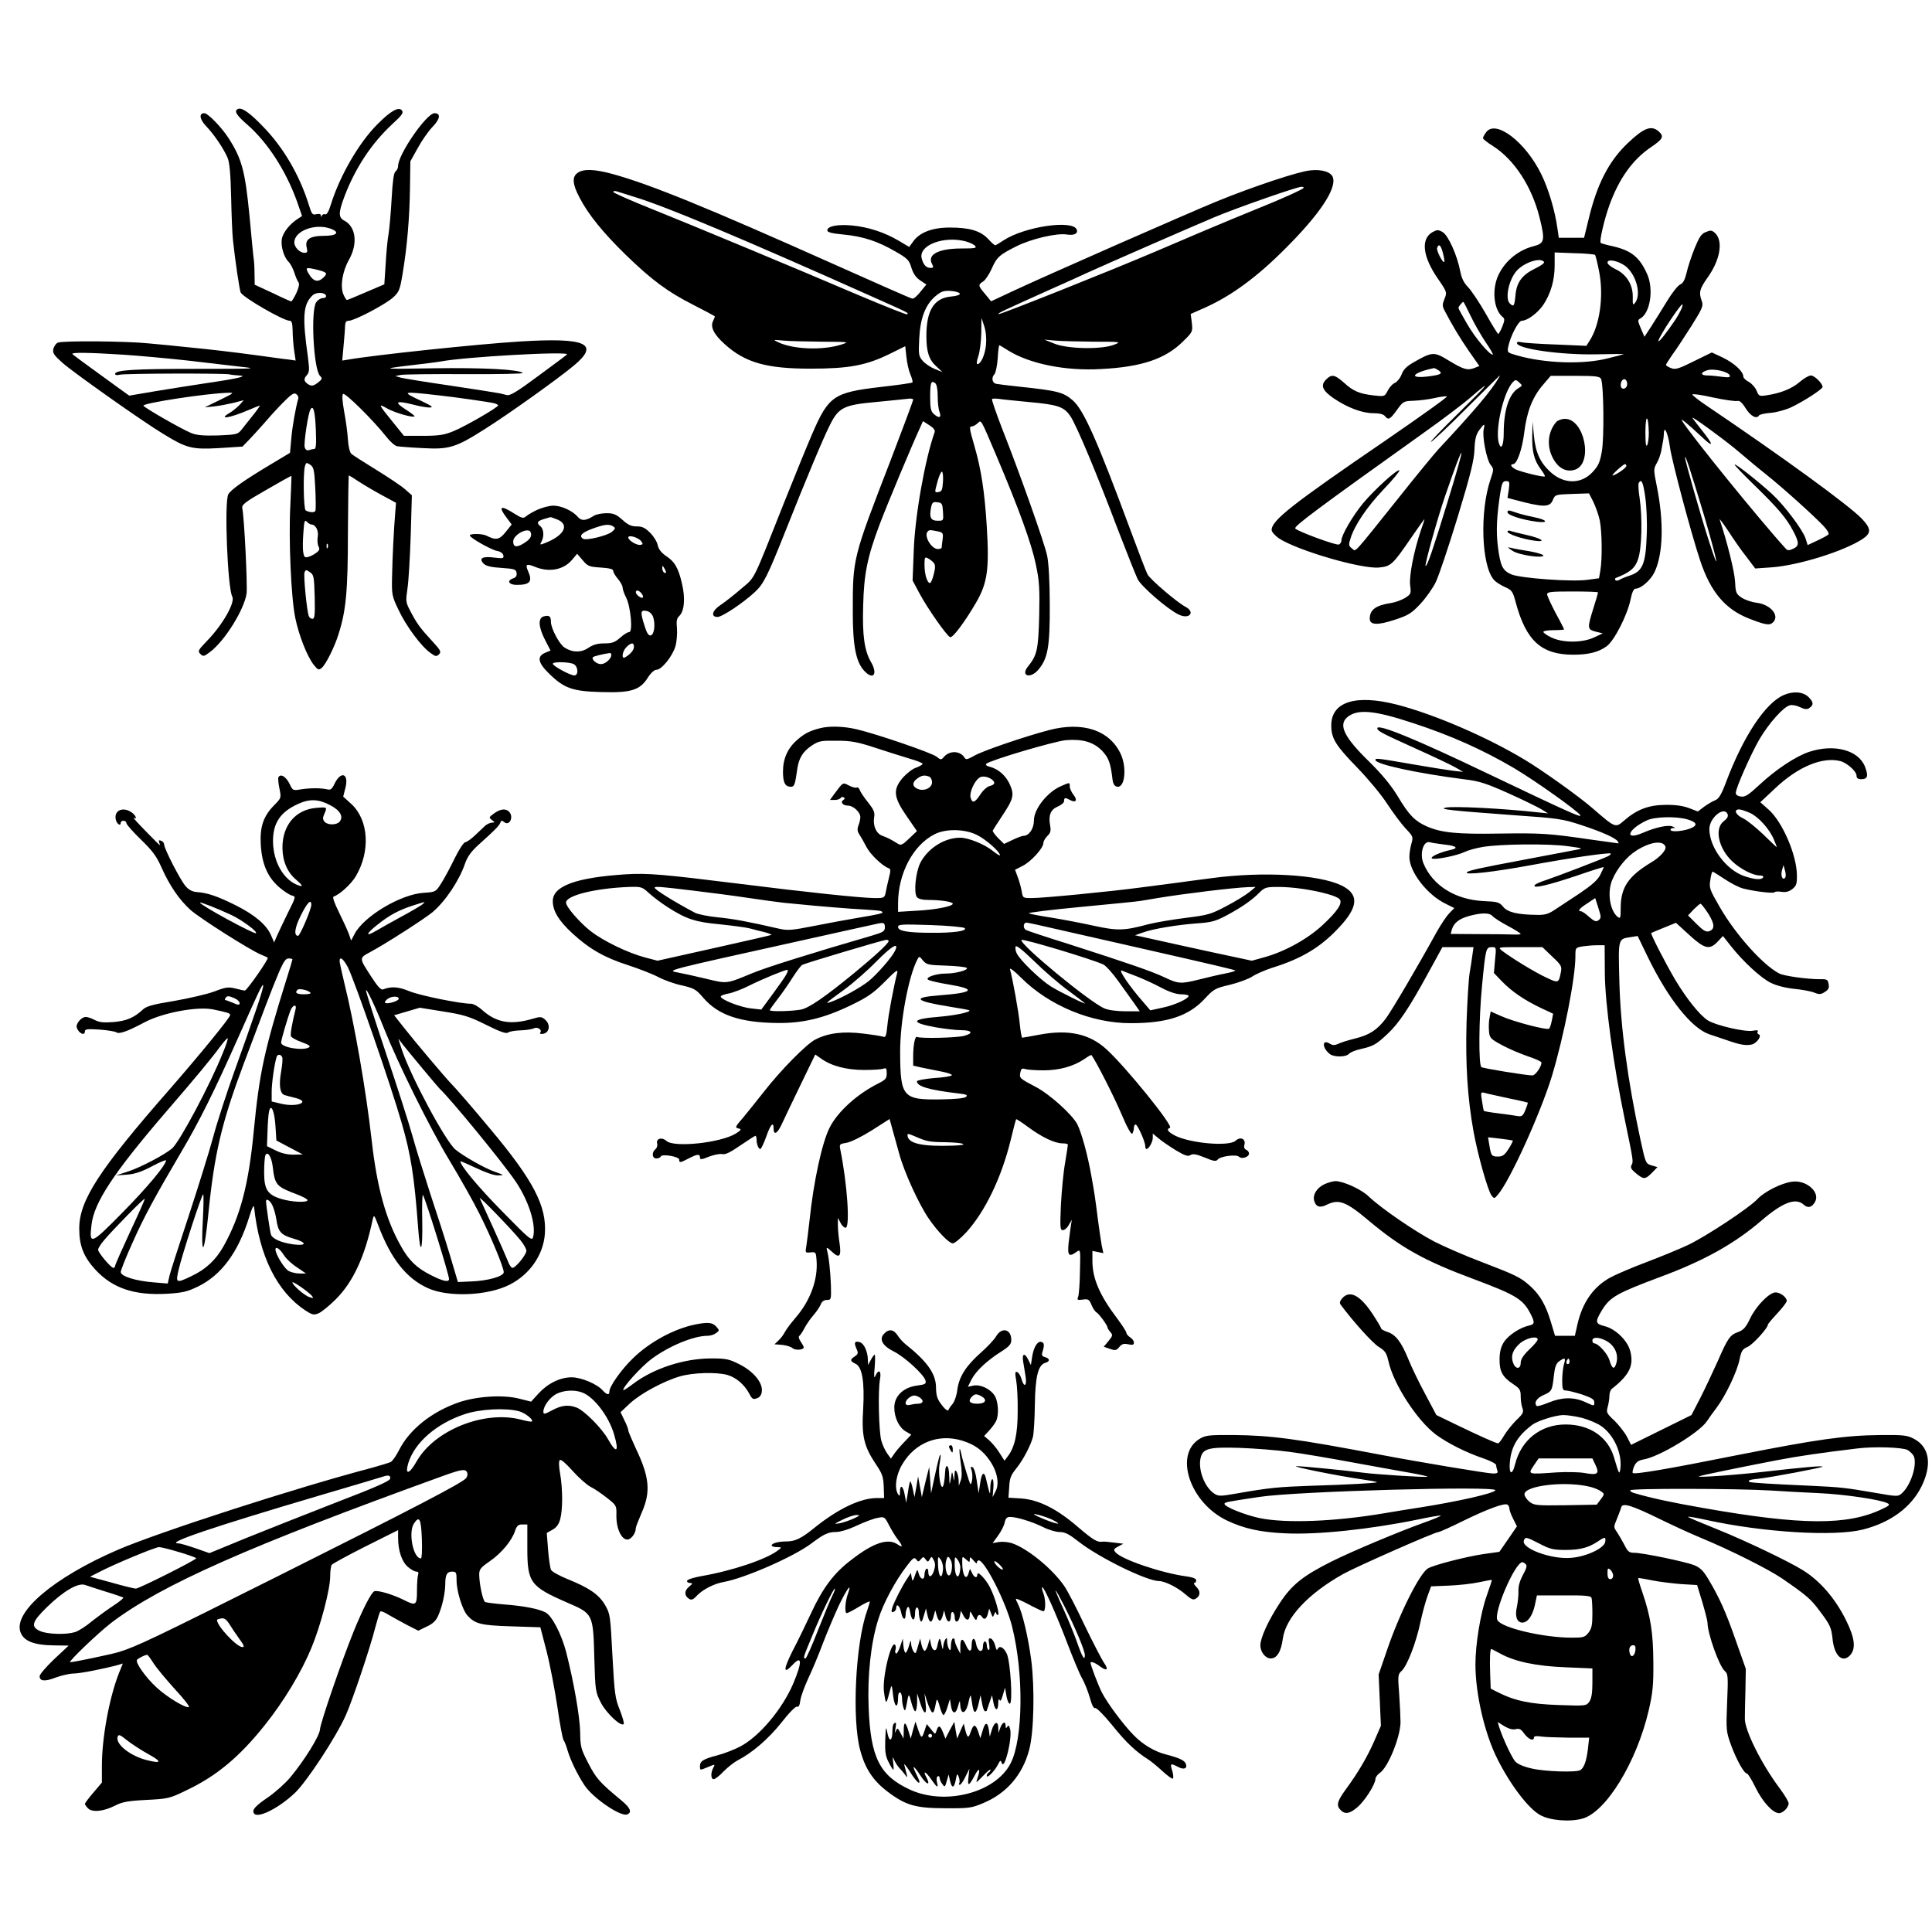 <?xml version="1.0" standalone="no"?>
<!DOCTYPE svg PUBLIC "-//W3C//DTD SVG 20010904//EN"
 "http://www.w3.org/TR/2001/REC-SVG-20010904/DTD/svg10.dtd">
<svg version="1.0" xmlns="http://www.w3.org/2000/svg"
 width="1024pt" height="1024pt" viewBox="0 0 1024 1024"
 preserveAspectRatio="xMidYMid meet">

<g transform="translate(0,1024) scale(0.1,-0.1)"
fill="#000000" stroke="none">
<path d="M1263 9663 c-25 -9 -12 -32 47 -83 108 -94 206 -245 265 -410 l26
-75 -23 -15 c-42 -27 -77 -71 -84 -105 -7 -39 10 -98 36 -123 9 -9 23 -35 30
-57 7 -22 17 -46 23 -53 8 -11 -11 -62 -38 -100 -1 -1 -45 18 -98 44 l-97 45
-1 57 c0 31 -2 66 -4 77 -2 11 -12 117 -23 235 -23 233 -40 298 -110 407 -37
58 -110 133 -129 133 -30 0 -25 -32 9 -68 44 -46 94 -121 114 -168 11 -26 16
-85 19 -208 2 -94 6 -198 10 -231 11 -104 35 -267 41 -276 18 -29 226 -149
259 -149 11 0 15 -12 16 -52 0 -29 4 -77 8 -106 l8 -53 -41 6 c-23 2 -90 12
-151 20 -147 20 -261 33 -383 45 -56 6 -148 15 -204 20 -114 12 -454 15 -481
4 -9 -3 -20 -18 -24 -32 -5 -23 1 -33 48 -75 59 -52 422 -309 533 -376 125
-77 153 -84 296 -76 l125 8 35 36 c19 20 52 56 74 81 21 25 65 74 99 109 49
50 64 61 76 53 9 -6 14 -16 12 -24 -15 -54 -31 -145 -37 -211 l-7 -77 -110
-66 c-135 -81 -204 -130 -217 -154 -22 -41 -4 -495 21 -542 17 -31 -52 -151
-134 -235 -47 -49 -50 -54 -35 -69 15 -15 19 -14 52 11 78 59 181 225 193 310
5 42 -12 402 -23 452 -3 18 14 32 128 97 72 42 132 75 133 74 0 -2 -2 -70 -6
-153 -10 -186 4 -494 26 -600 19 -93 64 -207 99 -250 21 -26 26 -28 41 -15 21
17 67 108 88 175 41 126 51 230 51 542 1 167 3 303 5 303 2 0 27 -15 55 -34
28 -18 84 -51 123 -72 l72 -39 -4 -50 c-8 -95 -15 -240 -17 -341 -2 -97 -1
-103 35 -178 40 -85 120 -193 169 -227 26 -19 31 -20 45 -7 13 14 8 22 -39 73
-61 66 -80 92 -114 158 -24 45 -24 52 -14 120 6 40 13 167 17 282 l6 210 -35
31 c-19 17 -89 64 -154 104 -65 40 -125 78 -132 85 -8 7 -16 41 -18 76 -2 35
-11 102 -20 148 -9 52 -12 87 -6 93 10 10 162 -141 229 -226 20 -26 45 -48 57
-51 12 -2 73 -7 137 -10 141 -8 175 3 332 103 122 77 383 263 468 334 141 117
66 150 -287 128 -224 -14 -774 -72 -909 -96 l-31 -5 7 78 c4 43 8 90 8 106 1
20 6 27 20 27 29 0 195 87 235 124 31 28 36 40 50 126 24 142 37 299 39 455
l2 140 39 70 c21 39 56 89 78 112 41 42 46 73 11 73 -42 0 -193 -218 -193
-280 0 -10 -6 -23 -14 -29 -9 -7 -15 -51 -20 -140 -4 -70 -11 -155 -16 -187
-6 -32 -13 -107 -16 -165 l-7 -106 -96 -41 c-53 -23 -99 -42 -102 -42 -4 0
-12 14 -19 30 -18 43 -5 122 30 184 47 84 37 173 -24 206 -33 17 -33 41 -1
127 58 153 144 283 255 386 52 47 60 60 50 72 -17 21 -60 -3 -130 -74 -98 -98
-199 -273 -246 -424 -11 -37 -22 -56 -30 -53 -7 3 -15 0 -18 -7 -3 -9 -5 -9
-5 1 -1 8 -9 10 -24 7 -21 -6 -25 0 -41 52 -48 153 -132 298 -236 406 -71 75
-116 108 -137 100z m486 -634 c55 -19 39 -39 -32 -39 -75 0 -103 -19 -91 -64
5 -21 3 -26 -12 -26 -25 0 -54 29 -54 55 0 60 107 102 189 74z m-63 -220 c49
-13 52 -18 25 -43 -27 -24 -51 -17 -74 22 -21 36 -17 37 49 21z m42 -136 c2
-8 -5 -13 -17 -13 -11 0 -27 -10 -35 -22 -30 -43 -14 -351 19 -389 15 -15 14
-18 -11 -38 -20 -15 -31 -18 -45 -11 -28 16 -32 30 -14 50 15 17 16 28 7 97
-30 213 -26 278 23 326 19 20 66 19 73 0z m-1073 -313 c88 -6 241 -20 340 -31
99 -12 226 -26 283 -33 94 -10 74 -11 -235 -11 -333 0 -433 -6 -433 -27 0 -6
10 -8 25 -4 27 7 548 8 580 2 11 -3 34 -5 50 -6 54 -2 -1 -16 -160 -39 -82
-12 -211 -33 -285 -45 l-135 -23 -60 43 c-159 115 -235 171 -241 177 -10 10
84 9 271 -3z m2350 1 c-5 -5 -75 -57 -154 -115 -110 -82 -149 -105 -165 -100
-11 3 -28 7 -36 9 -8 2 -123 20 -255 40 -132 19 -253 39 -270 43 l-30 9 30 6
c17 3 170 5 342 4 172 -1 308 2 304 6 -19 19 -212 29 -476 25 -298 -5 -297 -5
-25 27 25 3 54 7 65 9 131 25 690 56 670 37z m-1840 -241 l-80 -39 50 5 c28 3
74 12 104 19 l53 14 -23 -26 c-13 -13 -36 -32 -51 -41 -67 -39 1 -28 105 17
27 12 51 21 54 21 2 0 -14 -24 -37 -52 -23 -29 -51 -64 -62 -78 -18 -22 -27
-24 -123 -28 -78 -2 -113 1 -142 13 -52 21 -253 137 -253 145 0 14 335 65 445
68 39 1 39 1 -40 -38z m1165 24 c76 -8 264 -35 288 -41 12 -3 22 -8 22 -12 0
-10 -174 -111 -238 -137 -47 -19 -75 -24 -159 -24 l-102 0 -59 73 c-78 96 -79
100 -30 72 41 -23 136 -50 145 -42 2 3 -20 20 -49 38 -61 40 -49 47 40 25 33
-9 73 -16 88 -16 24 1 15 7 -43 35 -109 51 -106 52 97 29z m-656 -182 c3 -79
1 -102 -9 -102 -7 0 -20 -3 -28 -6 -10 -3 -18 2 -22 15 -6 20 18 182 31 202
15 24 24 -13 28 -109z m-3 -308 c3 -60 3 -114 1 -121 -3 -11 -32 -10 -52 2
-11 7 -14 195 -4 233 6 21 8 22 28 9 19 -13 22 -27 27 -123z m-21 -194 c23 0
40 -33 34 -65 -3 -18 -1 -41 4 -51 8 -14 5 -22 -12 -34 -11 -9 -31 -19 -43
-22 -18 -5 -22 0 -26 26 -3 17 -2 63 1 103 4 62 7 70 19 57 8 -8 18 -14 23
-14z m87 -122 c-3 -8 -6 -5 -6 6 -1 11 2 17 5 13 3 -3 4 -12 1 -19z m-69 -262
c2 -95 0 -116 -12 -116 -7 0 -16 6 -19 14 -11 27 -29 216 -23 232 6 15 9 15
29 1 20 -13 22 -23 25 -131z"/>
<path d="M7876 9538 c-9 -12 -16 -26 -16 -30 0 -5 24 -24 53 -42 114 -73 206
-215 247 -379 30 -121 27 -137 -32 -152 -88 -22 -164 -90 -194 -172 -26 -75
-13 -166 29 -202 13 -10 13 -17 0 -51 -9 -22 -19 -40 -22 -40 -3 0 -33 48 -66
107 -33 58 -75 121 -93 140 -23 23 -35 48 -42 83 -16 86 -64 193 -94 210 -23
13 -29 13 -53 0 -64 -36 -53 -130 28 -247 49 -71 49 -73 35 -107 -12 -30 -12
-38 1 -63 39 -75 81 -145 130 -216 l54 -77 -28 -11 c-36 -13 -55 -8 -136 41
-77 47 -86 46 -184 -10 -37 -21 -55 -39 -64 -64 -7 -19 -23 -39 -35 -45 -13
-5 -30 -24 -39 -42 -16 -31 -17 -31 -73 -25 -78 9 -110 23 -159 68 -49 43 -65
46 -94 17 -32 -32 -20 -59 41 -101 73 -49 150 -78 209 -78 31 0 53 -5 61 -15
19 -23 27 -19 64 32 33 46 36 47 88 49 30 1 79 7 110 14 30 7 60 11 67 9 6 -2
-141 -107 -326 -234 -496 -339 -603 -423 -603 -474 0 -10 17 -29 38 -44 97
-64 435 -163 530 -155 64 6 73 14 171 157 39 57 71 102 71 99 0 -3 -8 -29 -19
-59 -37 -108 -63 -242 -57 -291 6 -44 5 -47 -28 -68 -20 -11 -52 -23 -73 -26
-80 -12 -113 -35 -113 -83 0 -34 41 -36 132 -6 73 24 89 34 136 84 29 31 66
83 82 116 16 33 68 188 116 345 68 224 87 301 89 357 2 55 8 79 25 103 26 36
32 38 24 5 -9 -36 15 -161 36 -188 18 -22 18 -25 0 -78 -58 -170 -48 -458 18
-532 9 -11 35 -28 58 -38 38 -17 42 -23 58 -83 55 -203 136 -276 305 -276 81
0 136 14 178 46 40 30 108 164 125 245 8 40 17 59 27 59 28 0 79 44 100 87 46
95 51 267 12 458 -17 85 -17 90 0 120 10 16 20 46 24 65 3 19 8 44 10 55 2 11
4 29 4 40 2 44 23 -6 32 -74 8 -66 111 -454 160 -601 55 -167 134 -261 263
-310 85 -33 106 -36 124 -18 35 35 -12 93 -85 103 -28 3 -65 16 -83 28 -29 20
-31 27 -34 87 -3 53 -44 216 -81 325 -4 11 16 -16 45 -59 28 -44 72 -107 98
-139 l45 -60 86 6 c143 10 386 86 484 151 46 31 45 54 -5 107 -70 72 -411 321
-827 602 -39 26 -71 52 -71 56 0 5 50 -2 111 -16 61 -13 119 -21 128 -18 11 3
25 -9 44 -40 27 -42 58 -58 71 -36 3 4 31 11 63 13 32 3 81 17 108 30 67 32
165 96 165 107 0 19 -43 61 -62 61 -11 0 -38 -16 -60 -35 -41 -35 -100 -59
-174 -70 -39 -6 -42 -5 -54 25 -7 17 -26 38 -41 46 -16 8 -29 21 -29 28 0 27
-48 71 -107 100 l-60 28 -94 -46 c-82 -41 -99 -46 -122 -37 -15 6 -27 13 -27
17 0 3 15 27 33 53 19 25 64 94 101 152 60 95 65 109 56 133 -17 45 -12 65 30
124 68 95 85 196 39 238 -16 14 -23 15 -48 4 -24 -9 -35 -27 -60 -88 -17 -43
-36 -100 -42 -129 -9 -36 -18 -54 -34 -61 -13 -6 -44 -46 -70 -89 -26 -43 -64
-103 -83 -133 l-36 -55 -19 44 c-17 40 -18 45 -3 53 53 29 72 157 36 236 -40
89 -83 124 -182 147 -33 7 -62 15 -64 18 -8 8 19 124 46 199 52 143 124 243
222 309 62 42 69 56 40 82 -39 35 -79 20 -165 -62 -99 -94 -163 -217 -207
-403 l-24 -98 -67 0 -67 0 -7 48 c-13 95 -47 209 -85 287 -84 173 -244 295
-294 223z m-228 -640 c6 -23 9 -44 7 -46 -8 -8 -43 61 -38 74 9 25 20 15 31
-28z m806 -9 c3 -3 13 -43 22 -90 25 -129 3 -284 -52 -367 l-16 -25 -162 7
c-88 3 -171 9 -183 12 -14 4 -23 2 -23 -4 0 -31 234 -64 422 -60 80 2 146 2
145 1 -1 -1 -39 -11 -84 -22 -131 -34 -334 -27 -482 15 -52 15 -53 16 -47 46
11 56 54 138 72 138 29 0 83 40 113 83 40 60 61 131 61 210 l0 69 104 -4 c57
-1 107 -6 110 -9z m-270 -38 c3 -5 -19 -21 -49 -35 -69 -34 -97 -73 -103 -143
-5 -55 -9 -62 -30 -41 -26 26 -5 125 36 172 41 46 129 74 146 47z m439 -28
c53 -50 75 -145 44 -187 -12 -16 -14 -13 -13 31 1 65 -35 121 -93 147 -22 11
-41 26 -41 34 0 24 68 7 103 -25z m-828 -258 c19 -41 56 -104 80 -140 25 -36
41 -65 37 -65 -18 0 -94 90 -136 163 -25 43 -46 81 -46 85 0 7 21 32 26 32 2
0 19 -34 39 -75z m1086 -18 c-48 -71 -91 -126 -91 -114 0 20 125 208 128 193
2 -10 -15 -45 -37 -79z m-1256 -270 c24 -18 12 -24 -63 -33 -101 -11 -73 22
39 45 3 0 13 -5 24 -12z m1543 -27 c4 -10 -5 -12 -43 -7 -26 4 -61 7 -76 7
-37 0 -37 16 -2 27 34 12 115 -7 121 -27z m-1224 -12 c-40 -69 -126 -171 -319
-378 -23 -25 -117 -139 -209 -255 -253 -316 -228 -289 -250 -272 -18 13 -19
19 -8 53 21 69 85 165 176 261 49 51 86 96 83 100 -10 9 -134 -104 -193 -175
-55 -67 -114 -168 -114 -196 0 -9 -6 -19 -14 -22 -14 -6 -222 71 -231 85 -7
12 112 101 685 510 96 68 204 150 240 181 123 106 105 82 -60 -80 -91 -89
-156 -157 -145 -152 11 6 97 86 190 180 94 93 171 170 173 171 2 0 0 -5 -4
-11z m542 -7 c14 -32 17 -313 4 -384 -10 -58 -19 -77 -49 -109 -60 -65 -151
-65 -222 -1 -56 51 -80 104 -89 193 l-7 75 -2 -76 c-1 -85 10 -128 46 -177 14
-18 23 -35 21 -37 -5 -6 -120 22 -152 36 -26 12 -35 29 -16 29 20 0 48 78 59
169 14 112 44 187 99 251 l41 48 130 0 c111 0 131 -3 137 -17z m-439 -49 c-49
-30 -77 -117 -77 -237 0 -62 -12 -91 -24 -59 -25 64 20 270 71 327 15 16 17
16 35 0 18 -16 18 -17 -5 -31z m575 36 c7 -19 -2 -38 -18 -38 -8 0 -14 8 -14
18 0 30 23 44 32 20z m117 -273 c0 -27 -4 -57 -9 -65 -7 -10 -9 14 -9 75 1 95
16 86 18 -10z m451 -78 c41 -34 77 -64 80 -67 3 -3 41 -35 85 -70 90 -71 263
-227 312 -280 18 -19 29 -38 24 -43 -5 -5 -31 -19 -59 -32 l-51 -24 -11 35
c-15 46 -114 177 -176 234 -68 63 -194 163 -200 158 -2 -3 44 -51 104 -109
123 -120 170 -174 206 -243 33 -62 33 -80 -1 -95 -21 -10 -29 -9 -38 1 -137
150 -513 614 -550 678 -10 17 28 -14 103 -84 66 -63 67 -47 2 34 -27 34 -50
64 -50 66 0 7 143 -97 220 -159z m-1520 -295 c-76 -248 -105 -332 -114 -332
-8 0 64 256 103 370 111 322 116 303 11 -38z m1361 -61 c72 -245 90 -336 27
-140 -43 132 -128 431 -127 445 1 17 30 -72 100 -305z m-411 259 c0 -10 -58
-50 -73 -50 -9 0 55 59 66 60 4 0 7 -5 7 -10z m-623 -125 l-7 -44 38 -10 c152
-41 186 -41 202 -2 12 29 13 30 102 33 l90 3 23 -45 c12 -25 28 -69 34 -98 12
-58 14 -205 3 -267 l-7 -40 -60 -8 c-80 -12 -352 8 -403 28 -48 20 -60 45 -73
149 -10 83 -6 158 12 279 9 57 14 67 31 67 19 0 20 -4 15 -45z m723 -38 c7
-47 11 -135 8 -202 -5 -153 -22 -193 -88 -215 -25 -8 -51 -19 -58 -24 -7 -4
-16 -5 -20 -1 -4 4 -2 10 3 12 74 29 101 51 117 99 20 57 24 218 8 327 -6 38
-8 73 -4 78 14 23 23 3 34 -74z m-250 -507 c0 -3 -11 -41 -25 -85 -33 -106
-32 -111 13 -123 l37 -9 -45 -21 c-62 -30 -167 -30 -227 -1 -24 11 -43 25 -43
30 0 5 25 9 55 9 30 0 55 2 55 4 0 2 -20 42 -45 87 -24 46 -45 91 -45 99 0 13
22 15 135 15 74 0 135 -2 135 -5z"/>
<path d="M8248 8003 c-46 -54 -52 -133 -13 -199 29 -49 70 -68 114 -53 96 34
49 269 -54 269 -18 0 -39 -8 -47 -17z"/>
<path d="M7990 7525 c0 -15 73 -39 153 -50 69 -9 58 10 -13 24 -34 7 -79 18
-100 26 -34 12 -40 12 -40 0z"/>
<path d="M7990 7422 c0 -12 75 -38 138 -47 73 -11 46 11 -35 29 -43 10 -84 20
-90 23 -7 2 -13 0 -13 -5z"/>
<path d="M8016 7321 c33 -23 164 -42 164 -25 0 5 -33 15 -72 22 -40 6 -84 14
-98 18 -23 5 -22 4 6 -15z"/>
<path d="M3062 9324 c-31 -21 -28 -60 9 -130 46 -90 127 -189 246 -305 138
-134 222 -196 358 -265 61 -31 111 -58 113 -60 2 -1 -2 -12 -8 -24 -17 -32 3
-72 62 -125 108 -97 220 -129 453 -129 204 0 296 17 420 78 l83 41 6 -55 c3
-31 12 -73 21 -94 9 -21 14 -40 11 -43 -2 -3 -78 -14 -168 -24 -249 -29 -276
-48 -362 -246 -24 -55 -92 -221 -151 -369 -170 -429 -150 -389 -227 -455 -38
-33 -87 -71 -108 -85 -46 -30 -54 -64 -17 -64 25 0 137 75 199 133 46 43 67
86 161 322 106 267 201 495 237 565 45 90 74 104 240 119 74 7 150 15 168 17
17 3 32 1 32 -4 0 -6 -54 -151 -120 -323 -202 -523 -200 -516 -200 -805 0
-178 17 -263 61 -310 48 -51 73 -17 35 48 -34 59 -46 139 -41 298 4 167 22
257 87 430 43 113 173 424 218 521 l12 27 34 -22 c21 -13 31 -26 28 -36 -51
-143 -105 -445 -111 -631 l-6 -156 37 -69 c41 -77 145 -226 162 -231 14 -5 78
81 138 184 60 104 70 177 56 405 -11 178 -29 299 -65 423 -28 97 -29 105 -13
105 6 0 19 7 29 16 21 19 14 31 102 -176 118 -278 185 -464 207 -571 19 -89
21 -129 18 -274 -5 -179 -11 -207 -59 -267 -42 -51 12 -68 55 -17 50 59 61
123 60 344 0 121 -6 224 -14 260 -13 64 -144 434 -240 677 -31 81 -55 150 -52
153 3 3 19 3 36 1 17 -3 90 -10 161 -17 154 -14 185 -25 219 -76 32 -48 137
-298 250 -597 48 -125 96 -245 106 -266 20 -39 158 -159 217 -187 56 -28 91
12 36 41 -44 23 -187 145 -201 172 -7 13 -48 120 -91 236 -176 475 -247 635
-305 686 -50 43 -78 51 -286 73 -58 6 -113 13 -122 15 -20 6 -24 34 -7 51 6 6
14 43 17 82 2 39 6 71 9 71 2 0 22 -12 44 -26 114 -72 305 -111 494 -100 217
11 344 54 438 149 48 47 49 50 44 96 l-6 47 77 34 c140 63 275 162 427 315
179 179 269 314 250 374 -9 29 -58 45 -120 38 -64 -6 -303 -86 -490 -162 -152
-62 -930 -404 -1091 -480 l-111 -52 -31 38 c-38 44 -39 50 -11 67 11 7 31 37
44 65 28 64 41 76 133 122 78 39 214 71 267 62 38 -6 60 5 52 26 -20 54 -277
16 -388 -57 -21 -14 -41 -26 -44 -26 -4 0 -21 15 -38 34 -41 43 -99 60 -203
60 -93 0 -160 -26 -194 -74 l-21 -29 -57 34 c-75 44 -161 72 -247 80 -77 7
-130 -4 -130 -26 0 -10 22 -16 85 -22 105 -10 183 -36 276 -90 65 -37 73 -46
85 -87 10 -31 24 -51 46 -66 l33 -22 -31 -38 c-17 -22 -36 -38 -43 -37 -6 0
-189 81 -406 178 -689 308 -977 425 -1180 482 -99 27 -157 29 -188 7z m3848
-79 c0 -7 -122 -62 -260 -117 -68 -28 -188 -77 -265 -110 -77 -33 -196 -84
-265 -113 -237 -101 -823 -335 -828 -330 -5 5 24 18 273 130 77 34 165 74 195
88 105 48 556 245 675 295 119 50 439 162 463 162 6 0 12 -2 12 -5z m-3540
-51 c171 -53 577 -224 1250 -525 204 -91 196 -87 188 -95 -3 -3 -113 41 -244
96 -351 150 -870 366 -1106 461 -115 46 -208 87 -208 92 0 4 8 6 18 3 9 -3 55
-17 102 -32z m1751 -234 c20 -6 42 -16 48 -24 9 -11 -4 -13 -72 -13 -123 0
-184 -32 -157 -82 9 -18 8 -21 -8 -21 -23 0 -38 16 -47 51 -17 70 119 121 236
89z m-34 -276 c2 -7 -16 -13 -49 -16 -88 -9 -128 -74 -128 -209 0 -84 14 -127
54 -162 l31 -29 -40 16 c-22 9 -51 28 -64 43 -22 25 -23 33 -19 117 5 109 33
182 87 227 30 25 43 29 80 27 25 -2 46 -8 48 -14z m139 -272 c-5 -52 -27 -102
-46 -102 -5 0 -3 19 5 41 8 23 15 78 16 123 l1 81 15 -45 c9 -28 12 -65 9 -98z
m-871 17 c145 -1 149 -1 105 -15 -99 -32 -256 -26 -335 12 -29 14 -29 14 25 9
30 -3 123 -5 205 -6z m1440 0 c148 0 149 -1 110 -16 -64 -26 -244 -23 -315 5
l-55 22 55 -5 c30 -3 123 -5 205 -6z m-825 -290 c0 -32 4 -69 10 -83 11 -31
-3 -35 -32 -9 -14 13 -18 31 -18 88 0 77 5 91 27 74 8 -7 13 -33 13 -70z m28
-451 c-3 -45 -6 -53 -24 -56 -21 -3 -21 -3 -6 52 8 31 19 56 24 56 5 0 8 -24
6 -52z m0 -160 c3 -48 3 -48 -28 -48 -36 0 -45 16 -36 66 6 31 10 35 34 32 25
-3 27 -7 30 -50z m-29 -104 c29 -6 31 -9 27 -43 -3 -20 -5 -39 -5 -43 -1 -5
-10 -8 -20 -8 -35 0 -76 71 -54 93 8 9 13 9 52 1z m-20 -167 c9 -12 9 -26 0
-61 -6 -25 -15 -46 -20 -46 -15 0 -29 47 -29 96 0 40 2 44 18 35 10 -5 24 -16
31 -24z"/>
<path d="M2850 7539 c-24 -11 -52 -27 -61 -35 -15 -13 -22 -12 -65 15 -72 46
-85 37 -38 -24 l26 -35 -32 -40 c-33 -41 -51 -45 -102 -19 -21 11 -88 12 -88
1 0 -12 111 -75 144 -82 19 -3 32 -13 34 -24 3 -16 -2 -17 -51 -11 -61 8 -81
-5 -53 -33 12 -12 41 -19 94 -22 69 -5 77 -7 80 -27 2 -14 -3 -23 -17 -28 -37
-12 -25 -35 18 -35 71 0 85 18 59 75 -15 34 -7 39 37 21 74 -31 152 -17 197
37 l27 32 29 -34 c27 -32 34 -35 95 -39 46 -3 67 -8 67 -17 0 -8 11 -27 25
-43 14 -17 25 -37 25 -46 0 -9 8 -33 19 -54 24 -49 36 -182 16 -182 -8 0 -30
-13 -48 -30 -29 -25 -43 -30 -84 -30 -36 0 -60 -7 -85 -24 -38 -26 -85 -25
-126 2 -28 18 -72 102 -72 136 0 30 -9 37 -38 29 -31 -8 -29 -55 7 -125 l29
-56 -29 -12 c-44 -19 -38 -52 19 -108 81 -80 125 -96 278 -100 159 -5 206 10
248 77 16 25 34 41 45 41 28 0 86 73 101 125 7 25 10 67 8 95 -4 39 -1 53 12
65 27 25 33 93 15 170 -19 84 -39 119 -86 149 -24 17 -38 35 -43 56 -3 18 -21
47 -40 66 -27 27 -42 34 -71 34 -29 0 -47 8 -76 35 -33 29 -47 35 -84 35 -25
0 -56 -6 -68 -14 -43 -27 -65 -28 -84 -6 -27 32 -87 60 -130 60 -21 0 -58 -10
-83 -21z m105 -53 c66 -28 34 -86 -68 -125 -25 -10 -27 -9 -17 8 15 28 12 67
-5 81 -23 19 -18 28 18 39 17 5 33 10 35 10 1 1 18 -6 37 -13z m295 -36 c13
-9 12 -13 -7 -29 -24 -20 -135 -47 -152 -37 -24 15 -9 32 47 53 65 24 90 27
112 13z m-437 -32 c7 -21 -3 -37 -39 -59 -36 -22 -54 -19 -54 11 0 37 82 79
93 48z m585 -46 c11 -14 10 -18 -3 -20 -19 -4 -65 24 -65 39 0 16 52 1 68 -19z
m132 -165 c0 -5 -4 -5 -10 -2 -5 3 -10 14 -10 23 0 15 2 15 10 2 5 -8 10 -19
10 -23z m-130 -112 c7 -9 10 -18 7 -22 -8 -7 -37 15 -37 28 0 14 16 11 30 -6z
m61 -123 c14 -38 7 -96 -12 -100 -11 -2 -21 12 -32 49 -24 74 -23 87 9 81 16
-3 29 -15 35 -30z m-101 -160 c0 -18 -19 -40 -47 -56 -21 -12 -15 32 7 54 25
25 40 26 40 2z m-120 -44 c0 -20 -32 -48 -55 -48 -24 0 -52 26 -42 37 6 5 49
16 90 22 4 0 7 -4 7 -11z m-199 -48 c24 -13 26 -60 3 -60 -21 0 -114 50 -114
62 0 12 88 10 111 -2z"/>
<path d="M9454 6556 c-97 -42 -214 -218 -305 -460 -26 -69 -39 -90 -59 -98
-14 -5 -40 -21 -58 -34 l-33 -25 -47 18 c-32 12 -72 18 -127 17 -88 -1 -151
-25 -219 -85 -44 -38 -45 -37 -165 67 -70 61 -267 202 -361 258 -200 120 -475
239 -675 291 -221 57 -351 15 -349 -113 1 -67 24 -104 139 -222 56 -58 127
-143 157 -190 31 -47 74 -105 97 -130 41 -43 42 -46 32 -81 -6 -20 -11 -52
-11 -71 0 -79 95 -202 194 -249 l44 -22 -26 -27 c-15 -15 -45 -60 -68 -101
-100 -182 -239 -418 -270 -459 -46 -60 -86 -86 -164 -105 -36 -9 -75 -21 -88
-28 -18 -8 -28 -8 -43 1 -43 27 -43 -22 0 -55 22 -17 86 -16 100 1 7 8 35 20
64 26 68 16 81 24 140 79 60 55 116 139 217 324 l75 137 82 0 83 0 -6 -42 c-3
-24 -10 -68 -15 -98 -5 -30 -12 -147 -16 -260 -6 -222 5 -400 37 -577 22 -122
76 -315 96 -340 13 -17 15 -17 34 6 64 75 225 431 285 626 64 212 125 522 125
636 0 46 0 46 38 53 20 3 55 6 77 6 l40 0 1 -147 c1 -161 45 -486 105 -773 46
-222 47 -227 37 -244 -7 -12 -3 -22 14 -37 49 -42 56 -42 91 -8 l32 33 -31 9
c-31 9 -32 12 -58 131 -69 319 -107 602 -113 846 -6 228 -7 223 59 233 l38 6
54 -112 c109 -223 232 -377 326 -409 25 -8 68 -23 95 -32 68 -24 100 -29 130
-22 28 7 55 48 36 54 -6 2 -8 9 -5 14 5 8 -3 9 -25 5 -40 -8 -193 27 -238 54
-44 28 -112 113 -174 216 -55 94 -132 244 -127 248 2 1 32 14 67 28 l64 26 71
-65 c81 -74 107 -80 150 -35 l28 30 41 -52 c66 -84 160 -170 212 -196 31 -15
77 -27 124 -32 42 -4 90 -13 107 -20 27 -11 36 -10 57 4 19 12 23 22 19 42 -4
23 -9 26 -46 25 -67 0 -192 17 -217 31 -86 45 -230 206 -313 350 -54 93 -58
103 -51 144 3 25 9 45 12 45 3 0 32 -18 65 -40 33 -22 76 -44 96 -49 62 -16
163 -28 168 -20 2 4 19 5 37 2 23 -3 39 1 57 15 21 17 25 28 24 74 -1 107 -77
282 -149 346 l-45 40 80 75 c120 113 249 167 344 143 35 -9 86 -54 86 -77 0
-13 7 -19 24 -19 35 0 40 16 21 66 -34 88 -163 123 -296 79 -70 -23 -176 -93
-264 -175 -57 -53 -75 -65 -97 -62 -17 2 -28 9 -28 19 0 26 79 204 126 286 51
85 126 170 161 179 11 3 35 -1 53 -10 23 -11 37 -13 48 -6 26 17 25 32 -2 59
-29 29 -81 33 -132 11z m-1960 -150 c197 -65 363 -139 527 -235 112 -66 340
-228 355 -252 10 -16 -68 19 -491 221 -382 183 -585 266 -585 240 0 -14 23
-26 200 -106 96 -43 193 -89 215 -102 l40 -23 -55 6 c-30 4 -120 18 -200 32
-203 35 -210 36 -210 25 0 -23 224 -71 475 -103 76 -9 112 -21 231 -74 78 -35
157 -74 175 -85 l34 -21 -50 5 c-186 21 -459 35 -495 25 -33 -8 28 -15 355
-39 244 -17 266 -20 366 -53 110 -36 183 -69 194 -87 3 -5 5 -10 3 -10 -2 0
-64 9 -138 19 -232 34 -269 36 -490 33 -228 -4 -311 4 -390 39 -62 28 -93 60
-152 159 -37 60 -81 114 -154 186 -129 126 -161 191 -114 232 54 46 143 38
354 -32z m1782 -475 c45 -21 104 -86 127 -143 9 -21 15 -38 14 -38 -2 0 -34
31 -72 68 -39 37 -87 76 -107 85 -39 18 -51 47 -20 47 9 0 35 -9 58 -19z
m-119 -7 c4 -11 -3 -23 -20 -36 -52 -38 -29 -145 45 -214 41 -39 109 -74 143
-74 15 0 24 -4 20 -10 -9 -15 -45 -12 -99 6 -97 33 -186 153 -186 250 0 60 79
124 97 78z m-213 -27 c47 -14 55 -29 24 -44 -34 -17 -106 -25 -113 -13 -3 5 2
10 12 11 15 0 14 2 -4 9 -22 9 -89 -5 -155 -34 -102 -44 -82 18 21 66 43 20
157 22 215 5z m-1291 -133 c67 -7 81 -19 35 -29 -56 -12 -111 -37 -98 -45 14
-9 134 15 174 35 16 8 59 20 95 26 95 16 352 18 451 4 81 -11 83 -12 45 -19
-164 -31 -257 -49 -300 -57 -209 -39 -271 -53 -280 -62 -17 -17 142 1 342 38
199 37 413 68 420 61 3 -2 -4 -9 -14 -14 -25 -13 -265 -105 -330 -127 -29 -9
-56 -21 -59 -27 -12 -20 75 1 224 51 78 27 142 47 142 45 0 -3 -9 -21 -19 -42
-13 -26 -45 -54 -107 -96 -49 -32 -108 -71 -132 -87 -34 -23 -53 -29 -95 -28
-104 1 -157 14 -180 43 -20 24 -29 27 -102 30 -151 7 -271 82 -320 199 -22 52
-1 123 34 113 9 -3 42 -8 74 -12z m1174 -11 c7 -17 -29 -57 -77 -85 -119 -72
-159 -131 -160 -237 0 -58 -1 -62 -17 -50 -41 35 -55 130 -28 195 25 60 76
123 127 155 73 47 142 57 155 22z m634 -166 c-14 -14 -24 12 -16 41 l8 27 8
-30 c5 -16 5 -33 0 -38z m-988 -224 c-13 -10 -22 -7 -50 17 -18 17 -38 30 -43
30 -21 0 -8 16 33 42 l42 28 17 -53 c15 -47 15 -53 1 -64z m581 35 c35 -56 36
-83 4 -94 -16 -5 -32 5 -66 39 l-45 45 29 31 c16 16 32 30 37 31 4 0 22 -23
41 -52z m-1144 -13 c7 -8 43 -32 81 -52 38 -20 69 -40 69 -43 0 -3 -19 -4 -42
-3 -24 1 -107 2 -186 2 l-143 1 6 23 c11 36 38 57 91 72 66 18 109 18 124 0z
m14 -233 l-6 -69 43 -45 c54 -55 119 -99 205 -140 l66 -31 -7 -36 c-4 -20 -10
-39 -14 -43 -9 -10 -187 36 -256 67 l-54 24 -6 -33 c-4 -17 -5 -49 -3 -71 3
-36 7 -41 70 -75 37 -20 99 -46 137 -59 39 -13 71 -27 71 -33 0 -22 -32 -68
-48 -68 -30 0 -260 37 -270 44 -16 10 -14 254 3 430 19 200 21 206 52 206 24
0 24 -1 17 -68z m303 18 c48 -45 52 -52 46 -82 -11 -59 -13 -60 -78 -29 -59
27 -186 105 -234 142 -23 19 -23 19 95 19 l119 0 52 -50z m-232 -751 c55 -11
101 -22 102 -23 2 -2 -4 -19 -12 -39 -13 -32 -19 -36 -43 -32 -15 3 -60 9
-100 14 -41 5 -75 11 -77 13 -2 2 -6 25 -10 52 -8 48 -7 49 16 43 13 -4 69
-16 124 -28z m23 -224 c2 -2 -8 -22 -22 -44 -21 -33 -32 -41 -56 -41 -34 0
-37 4 -46 60 l-7 42 64 -7 c35 -4 65 -9 67 -10z"/>
<path d="M4345 6380 c-54 -14 -82 -28 -120 -62 -50 -43 -75 -99 -75 -168 0
-58 11 -80 42 -80 18 0 22 11 33 89 8 61 29 97 77 129 38 25 49 27 132 26 76
0 109 -6 201 -36 61 -20 143 -46 183 -58 39 -11 72 -24 72 -28 0 -5 -16 -14
-35 -21 -19 -6 -50 -31 -70 -53 -53 -63 -50 -102 20 -203 l55 -80 -41 -39
c-35 -34 -44 -38 -60 -28 -38 24 -55 32 -82 42 -32 11 -51 52 -44 97 5 26 -1
41 -32 80 -21 26 -41 56 -44 66 -4 10 -11 16 -16 13 -5 -3 -23 1 -40 10 -36
18 -30 21 -82 -48 l-20 -28 25 0 c14 0 28 5 31 10 4 6 11 7 17 4 7 -4 6 -9 -2
-14 -18 -11 -3 -30 25 -30 28 0 65 -35 65 -61 0 -10 -4 -29 -10 -44 -7 -19 -6
-32 5 -48 8 -12 25 -42 38 -67 21 -40 85 -101 118 -112 10 -3 10 -14 1 -49 -6
-24 -14 -59 -17 -76 -6 -32 -8 -33 -58 -33 -69 0 -379 33 -712 75 -411 51
-489 58 -608 51 -264 -17 -387 -62 -387 -142 0 -53 32 -105 105 -172 89 -82
170 -128 295 -168 58 -19 130 -47 160 -63 30 -16 86 -36 125 -44 64 -15 74
-20 114 -67 78 -90 194 -130 390 -132 136 -2 248 25 391 94 87 42 118 63 179
124 61 62 72 69 66 46 -18 -70 -47 -223 -52 -280 -5 -50 -9 -62 -21 -57 -8 3
-57 11 -108 17 -104 13 -186 3 -253 -32 -47 -24 -182 -161 -271 -275 -39 -49
-88 -111 -110 -137 -46 -53 -46 -55 -22 -60 13 -3 9 -9 -18 -26 -79 -49 -327
-76 -368 -39 -24 22 -56 12 -49 -14 3 -10 -1 -23 -9 -30 -21 -17 -18 -49 5
-49 11 0 21 5 23 10 5 16 98 0 98 -16 0 -18 4 -18 50 6 47 24 60 25 60 5 0
-12 8 -12 49 5 27 10 58 16 70 13 15 -4 43 10 95 46 41 28 77 51 80 51 3 0 6
-9 6 -19 0 -25 10 -51 20 -51 4 0 18 29 31 65 22 64 39 83 39 46 0 -42 21 -30
46 26 15 32 60 127 101 211 l74 153 30 -21 c55 -40 136 -61 229 -61 48 0 94 3
103 7 14 5 17 0 17 -25 0 -26 -6 -34 -42 -52 -116 -58 -218 -151 -261 -236
-40 -79 -85 -286 -106 -489 -6 -54 -14 -116 -17 -137 -7 -37 -6 -38 22 -35 28
3 29 1 32 -42 8 -102 -33 -214 -112 -305 -23 -27 -49 -61 -56 -75 -7 -14 -22
-34 -34 -45 l-21 -20 40 -3 c22 -2 47 -10 55 -17 15 -14 60 -10 60 4 0 4 -7
17 -16 30 -9 13 -13 26 -8 30 5 3 18 22 28 42 11 21 33 52 49 70 16 19 33 44
38 57 5 14 17 22 32 22 22 0 23 2 21 78 -3 78 -11 151 -21 187 -4 16 0 15 26
-9 40 -38 51 -26 41 44 -5 30 -9 73 -9 95 l0 40 15 -28 c8 -16 21 -26 27 -24
23 8 7 236 -29 413 -6 30 -4 31 33 37 23 4 80 32 134 66 l94 60 13 -47 c7 -26
24 -87 38 -137 26 -97 104 -267 156 -343 48 -70 108 -132 128 -132 10 0 42 27
72 59 100 111 186 289 235 489 14 59 27 108 29 110 1 2 30 -17 64 -42 73 -54
141 -86 181 -86 16 0 29 -3 29 -7 0 -5 -7 -48 -15 -98 -9 -49 -18 -150 -22
-222 -5 -119 -4 -133 10 -133 9 0 24 12 32 28 l16 27 -5 -30 c-2 -16 -8 -58
-12 -92 -7 -68 1 -78 42 -48 21 14 21 14 18 -103 -1 -64 -5 -125 -10 -136 -6
-16 -3 -18 25 -14 29 4 34 1 46 -28 7 -17 19 -36 27 -40 15 -10 58 -69 58 -80
0 -4 7 -15 15 -24 14 -16 13 -20 -10 -48 l-25 -30 32 -11 c29 -10 35 -9 50 9
14 17 24 20 48 15 23 -5 30 -3 30 9 0 9 -9 21 -20 28 -11 7 -20 18 -20 24 0 6
-22 40 -48 75 -94 124 -132 213 -132 306 l0 53 29 -6 29 -6 -9 43 c-4 24 -13
82 -19 129 -16 126 -19 147 -36 240 -19 108 -51 225 -74 271 -27 52 -146 159
-220 198 -86 45 -88 47 -82 76 4 21 8 24 26 19 11 -4 55 -7 97 -7 84 0 158 21
215 59 20 14 37 24 39 22 25 -34 116 -213 156 -306 34 -80 55 -118 61 -110 4
7 8 21 8 31 0 9 4 17 9 17 10 0 51 -91 51 -114 0 -9 3 -16 6 -16 13 0 33 36
34 58 l0 24 30 -25 c16 -14 57 -42 91 -63 49 -29 65 -35 79 -26 13 8 31 5 75
-13 48 -20 60 -22 69 -11 14 18 99 29 113 15 14 -14 53 -2 53 17 0 8 -7 17
-15 20 -10 4 -13 14 -9 29 7 29 -22 42 -47 19 -35 -32 -239 -14 -321 27 -38
20 -48 34 -27 41 22 7 -232 321 -336 416 -90 83 -202 107 -356 78 -47 -9 -88
-16 -91 -16 -3 0 -9 33 -13 73 -6 64 -38 242 -52 290 -2 10 24 -10 59 -45 148
-148 374 -242 583 -241 192 0 305 38 389 128 48 52 56 57 133 75 46 11 100 31
120 44 21 14 68 34 104 46 156 48 259 109 356 214 104 110 107 177 13 223
-121 58 -415 75 -685 39 -71 -9 -159 -21 -195 -26 -36 -5 -119 -15 -185 -24
-164 -22 -517 -56 -576 -56 -48 0 -48 0 -54 38 -4 20 -13 54 -21 74 l-14 38
39 20 c45 22 111 95 111 121 0 10 10 27 21 38 17 16 20 27 15 55 -10 54 2 85
40 101 19 8 34 21 34 29 0 19 5 20 31 6 31 -17 42 -2 19 27 -11 14 -20 34 -20
44 0 23 1 23 -45 3 -72 -30 -145 -121 -145 -182 0 -44 -26 -82 -55 -82 -8 0
-34 -10 -59 -22 l-44 -21 -32 31 c-17 18 -30 35 -28 40 2 4 24 39 50 78 60 90
65 111 40 167 -21 46 -60 81 -106 93 -17 4 -24 10 -18 16 18 18 359 119 422
125 89 7 146 -10 192 -57 34 -37 44 -63 54 -147 3 -29 12 -43 29 -43 39 0 47
108 14 176 -60 125 -202 171 -380 124 -129 -34 -352 -110 -396 -136 -34 -19
-43 -22 -50 -11 -23 39 -81 41 -112 3 -12 -14 -16 -14 -38 4 -26 20 -313 119
-424 145 -68 16 -145 18 -194 5z m579 -256 c9 -3 16 -17 16 -30 0 -31 -43 -50
-77 -35 -29 13 -29 35 -1 55 24 17 38 19 62 10z m334 -16 c19 -16 15 -27 -12
-34 -14 -3 -36 -23 -50 -45 -30 -45 -43 -49 -52 -15 -6 26 19 83 45 103 16 12
46 8 69 -9z m-83 -292 c46 -21 125 -90 125 -109 0 -4 -17 6 -38 23 -45 36
-129 70 -173 70 -83 0 -171 -56 -211 -133 -25 -50 -36 -160 -18 -182 8 -10 30
-15 64 -15 63 0 126 -10 126 -20 0 -14 -93 -32 -192 -37 l-98 -6 0 45 c0 159
80 310 195 367 58 29 155 28 220 -3z m-1734 -311 c22 -20 65 -52 96 -72 101
-65 149 -80 278 -92 66 -7 138 -16 160 -22 22 -6 57 -15 79 -20 21 -6 36 -12
35 -14 -2 -2 -139 -33 -304 -70 l-300 -67 -65 17 c-94 25 -221 87 -290 140
-61 49 -130 129 -130 151 0 38 155 76 333 83 66 2 70 1 108 -34z m229 15 c91
-11 224 -28 295 -39 72 -11 157 -22 190 -26 33 -3 104 -10 157 -15 53 -5 141
-12 195 -16 147 -9 162 -10 169 -17 8 -7 -11 -12 -131 -32 -49 -8 -151 -27
-227 -42 -122 -24 -142 -26 -190 -15 -165 38 -242 52 -324 60 -50 5 -104 16
-120 24 -110 58 -214 123 -214 133 0 8 27 6 200 -15z m2952 -8 c-18 -15 -73
-49 -121 -74 -83 -44 -97 -48 -217 -63 -71 -9 -160 -24 -199 -34 -126 -34
-162 -35 -286 -8 -63 14 -163 33 -224 43 -60 9 -116 20 -122 23 -7 4 117 19
275 34 158 15 301 29 317 32 17 3 57 9 90 15 146 24 402 55 480 58 l40 1 -33
-27z m281 17 c96 -14 184 -38 197 -55 18 -20 -11 -64 -91 -138 -80 -74 -202
-141 -309 -170 l-65 -18 -215 46 c-118 26 -258 56 -309 68 l-95 21 40 14 c54
20 182 41 288 49 75 5 98 11 155 41 80 43 136 81 176 122 27 27 37 30 93 30
35 1 96 -4 135 -10z m-2213 -204 c0 -21 -8 -26 -72 -45 -310 -90 -556 -167
-628 -197 -143 -59 -134 -58 -250 -30 -58 14 -123 28 -145 32 -64 12 -78 8
630 165 220 49 409 91 420 93 39 9 45 7 45 -18z m938 -16 c97 -22 274 -62 392
-89 448 -102 523 -120 527 -124 3 -2 -22 -10 -54 -16 -32 -6 -92 -20 -135 -31
-100 -25 -112 -24 -186 11 -70 33 -196 76 -507 176 -115 36 -218 70 -227 75
-17 9 -15 39 3 39 5 0 89 -18 187 -41z m-515 12 c15 -15 -56 -26 -173 -25
-128 0 -180 9 -180 31 0 14 18 15 172 10 94 -3 176 -11 181 -16z m735 -193
c14 -7 50 -47 79 -88 29 -41 67 -94 84 -117 l30 -43 -76 0 c-44 0 -90 6 -111
15 -77 32 -453 342 -440 363 5 9 374 -102 434 -130z m-1138 124 c0 -12 -73
-79 -181 -168 -155 -127 -241 -187 -284 -195 -47 -9 -165 -12 -165 -3 0 3 20
31 44 62 24 31 60 83 79 114 20 31 42 60 49 64 13 8 425 131 446 133 6 0 12
-3 12 -7z m34 -51 c-15 -33 -95 -125 -141 -162 -43 -34 -142 -89 -198 -109
-36 -13 -31 -8 70 65 44 32 121 99 170 149 83 84 122 106 99 57z m918 -211
c45 -34 85 -64 88 -67 14 -13 -137 61 -182 90 -56 36 -158 134 -178 172 -7 13
-10 30 -7 38 3 9 35 -16 100 -79 52 -51 133 -121 179 -154z m-648 132 c55 -2
105 -7 110 -12 11 -11 -58 -30 -110 -30 -51 0 -109 -19 -96 -32 5 -5 55 -17
111 -26 151 -25 132 -44 -56 -58 -141 -11 -122 -30 57 -59 58 -9 106 -18 108
-20 9 -9 -75 -27 -160 -34 -150 -12 -156 -31 -18 -56 47 -8 106 -15 132 -15
60 0 70 -16 19 -30 -41 -11 -234 -15 -250 -6 -11 7 -21 -42 -21 -104 l0 -48
48 -11 c26 -5 73 -15 105 -21 31 -6 55 -15 52 -19 -2 -5 -45 -12 -95 -15 -49
-4 -90 -12 -90 -17 0 -27 63 -46 224 -65 37 -4 46 -8 37 -17 -8 -8 -57 -13
-135 -14 -201 -3 -214 12 -215 249 -1 161 44 402 91 492 10 19 11 19 30 -5 19
-22 28 -24 122 -27z m-845 -44 c-6 -13 -39 -60 -73 -106 l-61 -83 -52 6 c-56
5 -163 47 -163 63 0 5 18 12 41 16 22 4 73 23 112 43 68 34 183 81 200 83 4 0
3 -10 -4 -22z m1856 -13 c33 -13 91 -39 128 -59 45 -24 82 -36 108 -36 21 0
39 -4 39 -8 0 -16 -76 -50 -139 -63 l-64 -14 -41 48 c-68 77 -132 171 -110
163 10 -5 46 -18 79 -31z m-1173 -849 c60 -26 72 -29 160 -30 100 -2 130 -15
42 -18 -167 -6 -243 11 -244 55 0 10 4 9 42 -7z"/>
<path d="M1476 6121 c-3 -5 -1 -32 5 -60 10 -50 10 -50 -26 -87 -58 -58 -78
-114 -73 -209 6 -103 35 -172 96 -226 25 -22 56 -42 68 -45 23 -6 23 -6 -20
-92 -23 -48 -50 -103 -58 -122 l-15 -35 -16 37 c-24 56 -85 108 -188 160 -97
48 -149 66 -207 70 -23 2 -42 12 -59 32 -28 33 -113 198 -113 220 0 8 -7 17
-16 20 -12 4 -15 2 -10 -9 3 -8 4 -15 3 -15 -1 0 -36 35 -77 77 -41 42 -69 73
-62 69 21 -13 13 12 -10 28 -47 33 -96 10 -84 -39 6 -24 26 -36 26 -15 0 6 7
10 15 10 8 0 15 -6 15 -13 0 -7 35 -46 77 -87 63 -61 83 -89 110 -150 42 -94
93 -169 153 -223 51 -45 311 -210 370 -235 19 -8 37 -16 39 -18 7 -6 -111
-174 -121 -174 -5 0 -28 5 -51 11 -37 9 -51 7 -111 -16 -37 -14 -133 -36 -212
-50 -111 -18 -148 -28 -166 -45 -47 -44 -87 -61 -156 -67 -52 -4 -75 -2 -100
11 -17 9 -38 16 -47 16 -24 0 -55 -37 -48 -57 11 -31 43 -45 43 -19 0 12 15
13 78 9 42 -3 82 -10 88 -14 14 -12 61 5 149 52 95 51 279 86 364 69 77 -16
91 -20 91 -30 0 -13 -161 -210 -318 -390 -376 -429 -482 -592 -482 -741 0 -92
23 -150 86 -219 92 -99 208 -137 381 -127 81 5 106 11 162 38 125 61 214 182
272 369 16 52 24 67 26 50 28 -259 121 -446 272 -546 36 -23 44 -25 69 -15 16
7 57 40 91 74 92 91 155 227 196 422 7 29 8 28 30 -30 67 -177 148 -280 262
-332 108 -50 319 -41 434 18 107 54 179 158 187 270 10 146 -60 282 -290 556
-89 107 -183 216 -209 242 -32 33 -197 229 -247 293 l-53 67 68 20 68 20 124
-20 c108 -17 138 -26 228 -71 72 -36 106 -48 115 -41 7 6 37 11 67 12 30 1 62
6 72 11 18 10 45 -10 32 -23 -3 -4 0 -7 8 -7 39 0 51 46 19 75 -19 17 -25 18
-68 5 -118 -34 -193 -20 -270 50 -18 16 -43 30 -55 30 -57 0 -269 43 -326 66
-61 25 -97 27 -141 10 -11 -4 -29 16 -62 67 -66 102 -66 98 -4 132 87 47 287
176 328 210 68 57 143 169 173 259 13 36 32 63 73 100 87 78 108 100 114 116
4 12 8 13 20 3 28 -24 53 28 26 55 -18 18 -46 15 -79 -9 -28 -20 -29 -22 -12
-35 17 -13 17 -13 1 -14 -10 0 -27 -8 -37 -17 -10 -10 -35 -33 -54 -51 -20
-19 -43 -35 -51 -36 -9 -1 -34 -40 -57 -87 -22 -46 -54 -105 -70 -130 -29 -46
-30 -47 -93 -51 -121 -7 -317 -124 -366 -217 l-19 -36 -12 35 c-7 19 -31 71
-52 114 -24 48 -36 81 -29 84 32 10 94 67 118 108 78 132 68 296 -22 381 l-45
41 12 47 c19 76 -24 91 -58 21 -13 -28 -21 -34 -37 -30 -34 8 -88 8 -137 1
-47 -8 -47 -8 -65 30 -19 37 -46 54 -58 34z m273 -148 c54 -28 73 -61 51 -88
-16 -19 -64 -19 -80 0 -10 12 -10 21 -1 41 16 37 16 37 -43 32 -110 -9 -180
-93 -179 -213 1 -70 26 -129 73 -168 34 -29 38 -39 13 -30 -79 27 -134 123
-136 231 -1 99 38 158 133 201 61 28 108 26 169 -6z m-524 -582 c56 -26 141
-89 132 -97 -8 -8 -297 149 -297 162 0 5 92 -31 165 -65z m425 53 c0 -23 -60
-164 -70 -164 -24 0 -18 44 15 109 34 68 55 89 55 55z m585 0 c-11 -8 -58 -36
-105 -61 -47 -25 -106 -59 -132 -74 -64 -38 -61 -20 4 31 61 49 113 77 188
101 68 22 70 22 45 3z m-685 -289 c0 -3 -13 -46 -29 -97 -121 -387 -146 -503
-176 -813 -27 -283 -71 -451 -160 -610 -41 -73 -94 -123 -171 -159 -81 -39
-84 -37 -67 35 18 78 122 399 130 399 3 0 2 -63 -2 -140 -5 -87 -4 -140 2
-140 6 0 18 78 27 173 32 322 70 485 189 802 198 527 210 555 237 555 11 0 20
-2 20 -5z m294 -42 c37 -75 229 -628 285 -825 49 -168 67 -285 87 -553 11
-154 25 -134 22 32 -2 83 0 146 4 139 16 -29 138 -422 138 -445 0 -19 -32 -12
-95 20 -76 38 -118 78 -161 156 -79 140 -126 310 -154 559 -30 266 -91 617
-146 838 -13 54 -24 105 -24 112 0 28 20 12 44 -33z m-488 -229 c-24 -71 -76
-219 -116 -329 -39 -109 -90 -265 -111 -345 -22 -80 -80 -266 -129 -415 -49
-148 -95 -290 -101 -314 l-10 -44 -72 6 c-95 7 -177 32 -177 55 0 9 28 80 63
157 60 135 117 240 261 485 90 152 172 316 296 595 56 127 109 243 117 258 30
59 22 17 -21 -109z m289 95 c5 -5 -7 -9 -33 -9 -40 0 -51 8 -35 24 9 8 54 -1
68 -15z m392 -194 c73 -183 242 -525 345 -695 58 -96 130 -224 160 -285 61
-121 128 -283 128 -308 0 -22 -85 -46 -174 -49 l-69 -3 -43 145 c-24 80 -71
226 -104 325 -32 99 -75 236 -94 305 -19 69 -83 267 -141 440 -58 173 -105
321 -105 330 0 19 51 -89 97 -205z m-792 163 c14 -6 25 -17 25 -25 0 -11 -7
-11 -36 2 -20 8 -38 15 -41 15 -2 0 -1 5 2 10 8 13 18 13 50 -2z m868 -3 c-3
-12 -63 -29 -72 -20 -3 4 3 13 14 21 22 16 62 15 58 -1z m-547 -57 c-18 -72
-28 -128 -24 -140 3 -7 29 -22 58 -32 36 -13 48 -21 38 -27 -31 -20 -148 -1
-148 25 0 14 34 130 49 169 13 33 36 37 27 5z m-385 -229 c-65 -164 -230 -474
-270 -507 -43 -35 -164 -98 -226 -119 l-70 -23 57 4 c42 3 78 15 133 44 41 22
75 36 75 32 0 -24 -96 -140 -230 -276 -169 -172 -178 -175 -165 -66 13 117
116 274 390 593 170 197 246 289 292 352 20 26 37 46 40 44 2 -3 -9 -38 -26
-78z m1064 -89 c43 -52 82 -97 85 -100 57 -53 332 -388 403 -492 69 -102 109
-228 93 -293 -6 -24 -15 -18 -162 132 -128 130 -224 245 -224 268 0 2 37 -14
82 -35 50 -24 96 -40 117 -40 35 1 35 1 -18 20 -54 19 -166 83 -207 117 -53
44 -235 384 -284 529 l-19 59 27 -35 c15 -19 63 -77 107 -130z m-749 66 c3 -8
0 -42 -6 -76 -13 -71 -6 -117 18 -124 9 -3 36 -10 60 -16 81 -21 5 -50 -78
-30 l-50 12 0 52 c0 45 14 144 26 184 5 16 23 15 30 -2z m-36 -364 l5 -77 70
-37 70 -37 -50 -1 c-33 0 -66 8 -95 23 l-45 22 3 80 c1 44 5 91 8 104 10 45
29 3 34 -77z m-15 -212 c12 -102 18 -109 133 -152 28 -11 52 -24 52 -29 0 -14
-81 -11 -138 6 -74 22 -92 50 -92 141 0 40 3 80 6 89 11 27 32 -3 39 -55z
m1314 -394 c17 -21 31 -46 31 -55 0 -21 -57 -91 -74 -91 -6 0 -18 17 -25 38
-8 20 -43 100 -78 177 -35 77 -67 146 -70 154 -8 18 173 -169 216 -223z
m-2069 46 c-44 -95 -80 -176 -80 -182 0 -5 -4 -10 -9 -10 -13 0 -81 81 -81 96
0 8 14 30 32 51 45 54 211 223 215 219 2 -2 -33 -80 -77 -174z m753 141 c8
-16 18 -50 22 -78 9 -63 24 -81 91 -100 70 -20 72 -39 3 -31 -66 8 -116 30
-123 53 -5 16 -25 150 -26 176 0 17 21 5 33 -20z m62 -266 c11 -18 42 -47 69
-64 l48 -33 -33 0 c-19 0 -45 6 -58 13 -23 11 -70 88 -71 114 0 20 24 4 45
-30z m148 -215 c10 -13 8 -14 -13 -7 -26 8 -90 64 -90 78 0 9 84 -49 103 -71z"/>
<path d="M7023 3965 c-41 -18 -66 -55 -58 -88 9 -34 31 -41 68 -22 63 31 101
17 222 -85 172 -144 294 -212 552 -308 232 -87 266 -108 307 -189 22 -44 20
-52 -11 -59 -49 -11 -111 -53 -133 -89 -15 -24 -22 -52 -22 -90 -1 -64 16 -94
72 -131 35 -23 40 -31 40 -65 0 -21 4 -49 9 -62 8 -21 4 -30 -31 -63 -22 -22
-51 -58 -65 -81 -14 -24 -28 -43 -33 -43 -11 0 -106 43 -226 101 l-101 49 -60
113 c-33 61 -73 144 -88 182 -37 91 -67 131 -110 145 -19 6 -35 15 -35 20 0 4
-21 39 -46 77 -65 98 -120 127 -160 82 -12 -14 -15 -24 -9 -33 64 -87 171
-206 203 -225 34 -21 41 -32 51 -76 27 -122 152 -314 252 -389 63 -46 160 -95
252 -126 37 -13 67 -28 67 -36 0 -7 3 -19 6 -28 5 -12 0 -16 -22 -16 -29 0
-400 62 -594 99 -453 86 -583 103 -780 105 -129 1 -149 -1 -180 -19 -140 -82
-54 -340 143 -434 91 -43 175 -62 311 -68 170 -8 445 21 700 73 65 14 120 23
122 21 3 -2 -37 -19 -88 -37 -134 -48 -382 -152 -490 -206 -152 -76 -212 -124
-276 -222 -61 -93 -101 -182 -102 -222 0 -36 27 -70 55 -70 33 0 55 36 64 104
15 112 135 240 321 344 68 38 485 222 504 222 6 0 65 26 131 59 131 64 219 96
235 86 5 -3 10 -13 10 -21 0 -8 9 -33 20 -54 l20 -40 -46 -67 -47 -68 -85 -12
c-94 -14 -264 -58 -294 -76 -45 -28 -152 -242 -218 -437 l-43 -125 6 -136 6
-136 -34 -78 c-38 -87 -86 -169 -152 -259 -46 -63 -52 -86 -27 -110 23 -24 49
-19 89 16 39 33 95 122 95 149 0 9 11 24 23 32 43 28 108 187 110 267 0 25 -3
92 -7 150 -8 99 -7 106 13 124 29 27 76 147 99 256 11 52 29 117 39 143 l18
49 95 4 c52 2 124 10 160 18 36 8 66 13 67 12 1 -1 -11 -38 -27 -83 -33 -93
-60 -257 -60 -364 0 -158 49 -368 116 -501 69 -138 165 -264 227 -298 51 -29
157 -38 224 -19 125 34 287 299 351 572 22 95 26 135 25 257 -1 155 -14 241
-58 370 -14 40 -24 74 -22 76 1 1 34 -4 72 -12 39 -8 108 -16 155 -20 l85 -5
28 -92 c15 -51 27 -99 27 -107 0 -57 61 -229 91 -256 18 -16 19 -28 13 -168
-6 -147 -5 -153 21 -226 29 -78 69 -150 84 -150 5 0 26 -34 46 -75 38 -77 92
-135 124 -135 21 0 51 30 51 52 0 9 -21 44 -47 79 -98 131 -185 307 -185 369
0 19 1 87 3 150 l2 115 -53 150 c-54 155 -88 229 -146 326 -26 44 -44 61 -74
73 -48 19 -274 66 -319 66 -26 0 -34 6 -52 43 -12 23 -30 53 -39 67 -18 25
-18 27 0 70 10 25 21 53 23 62 8 24 55 10 212 -67 72 -35 168 -79 215 -98 152
-63 353 -164 425 -213 132 -91 152 -109 197 -169 59 -78 64 -90 71 -153 9 -87
51 -127 91 -87 34 35 28 92 -21 190 -57 114 -136 205 -225 261 -74 47 -311
160 -458 219 -80 32 -149 61 -153 65 -5 4 39 -3 97 -16 300 -66 677 -89 829
-51 147 37 257 118 312 230 56 115 41 207 -39 250 -37 20 -54 22 -181 21 -187
-2 -334 -23 -745 -104 -384 -77 -557 -106 -566 -97 -3 3 0 19 7 35 10 22 22
31 47 36 85 13 301 144 340 205 9 14 32 46 51 71 46 61 108 190 121 255 9 45
16 55 42 66 27 11 108 100 108 118 0 4 23 31 50 60 27 29 50 59 50 66 0 19
-34 45 -59 45 -33 0 -103 -71 -135 -138 -22 -46 -35 -61 -61 -71 -46 -16 -57
-32 -111 -156 -27 -60 -69 -149 -94 -198 l-45 -87 -160 -79 -160 -79 -22 43
c-12 23 -42 61 -66 85 -42 39 -44 44 -36 73 5 18 9 44 9 59 0 15 6 32 13 37
94 74 118 124 97 202 -15 55 -78 116 -135 130 -50 13 -52 22 -15 84 44 71 77
90 315 179 226 84 388 174 530 296 113 97 182 124 225 85 23 -21 46 -14 62 19
23 51 -51 113 -123 103 -57 -7 -147 -53 -183 -91 -43 -47 -273 -199 -370 -245
-45 -21 -144 -62 -221 -91 -77 -29 -163 -66 -192 -82 -90 -50 -147 -134 -173
-250 l-13 -58 -53 0 -52 0 -22 73 c-27 90 -58 144 -109 190 -52 47 -75 58
-260 129 -85 32 -197 81 -250 108 -103 54 -281 176 -346 238 -40 39 -136 82
-178 82 -12 -1 -36 -7 -54 -15z m1127 -825 c0 -6 -20 -30 -45 -53 -31 -30 -45
-52 -45 -70 0 -35 -27 -36 -40 -1 -14 37 -3 69 36 104 34 29 94 42 94 20z
m360 -5 c51 -26 73 -79 54 -129 -10 -26 -20 -19 -33 23 -10 36 -60 91 -82 91
-5 0 -9 7 -9 15 0 19 33 19 70 0z m-221 -127 c-5 -18 -9 -57 -9 -85 0 -46 3
-53 20 -53 11 0 49 -10 85 -21 49 -17 65 -26 65 -40 0 -23 2 -23 -51 1 -58 26
-121 25 -191 -4 -32 -13 -60 -21 -63 -18 -16 16 -1 41 34 57 46 20 48 23 57
105 5 45 12 64 28 75 31 22 36 19 25 -17z m27 5 c-10 -10 -19 5 -10 18 6 11 8
11 12 0 2 -7 1 -15 -2 -18z m69 -288 c33 -9 77 -27 98 -41 70 -46 116 -147
105 -230 -5 -32 -7 -28 -33 60 -32 110 -129 176 -257 176 -132 0 -236 -82
-268 -212 -16 -63 -34 -51 -27 17 8 80 42 136 118 193 29 22 123 51 164 52 23
0 68 -7 100 -15z m-1552 -180 c65 -8 216 -34 335 -56 119 -22 259 -47 310 -56
51 -9 90 -18 88 -20 -4 -5 -283 13 -346 22 -84 11 -325 35 -349 34 -31 -1 217
-51 342 -69 48 -7 87 -14 85 -16 -5 -5 -154 -13 -353 -19 -169 -6 -215 -10
-392 -41 -86 -15 -95 -15 -118 0 -51 34 -87 129 -71 191 12 48 46 56 206 51
80 -3 198 -12 263 -21z m3277 10 c16 -9 33 -27 36 -40 13 -51 -21 -149 -65
-189 -21 -19 -23 -19 -144 2 -156 27 -186 30 -337 37 -204 9 -325 16 -329 21
-8 8 4 12 54 17 68 8 328 57 334 63 7 7 -102 -3 -304 -26 -153 -18 -371 -33
-350 -25 13 6 224 49 410 85 126 24 239 40 430 63 88 11 237 6 265 -8z m-1653
-81 c22 -46 10 -54 -60 -41 -29 5 -95 6 -147 3 -157 -11 -153 -12 -119 39 l24
35 143 0 142 0 17 -36z m-27 -115 c20 -5 44 -15 55 -23 20 -14 20 -15 -1 -43
l-21 -28 -165 -3 c-154 -2 -166 -1 -191 18 -15 12 -27 30 -27 40 0 47 222 72
350 39z m-504 -18 c-11 -17 -203 -60 -401 -91 -84 -13 -113 -18 -185 -30 -265
-45 -525 -55 -665 -26 -79 17 -185 60 -185 75 0 9 11 11 185 37 191 30 1266
60 1251 35z m1459 -1 c66 -4 181 -11 257 -14 134 -6 330 -35 363 -54 14 -7 8
-13 -31 -31 -183 -87 -426 -85 -939 5 -173 30 -284 54 -372 80 -13 3 -23 10
-23 15 0 11 568 10 745 -1z m-1225 -282 c55 -29 73 -33 139 -33 77 0 123 13
173 47 34 23 40 23 36 -4 -5 -34 -101 -79 -182 -85 -105 -9 -265 51 -249 92 7
20 11 20 83 -17z m-73 -109 c8 -8 3 -23 -15 -56 -16 -30 -25 -59 -24 -85 1
-21 -3 -59 -8 -84 -12 -51 0 -84 29 -84 28 0 53 35 66 92 l11 52 142 0 c109 1
143 -2 147 -12 3 -8 5 -46 5 -86 0 -59 -4 -78 -21 -100 -19 -24 -27 -26 -89
-26 -148 0 -368 51 -393 92 -24 37 93 308 132 308 4 0 12 -5 18 -11z m463 -60
c0 -11 -7 -19 -15 -19 -10 0 -15 10 -15 31 0 27 2 30 15 19 8 -7 15 -21 15
-31z m118 -396 c-4 -31 -23 -42 -30 -16 -7 25 1 43 18 43 11 0 14 -8 12 -27z
m-717 -17 c78 -43 191 -67 347 -73 l142 -6 0 -76 c0 -55 -5 -83 -16 -100 -17
-23 -18 -23 -163 -18 -150 5 -232 22 -323 68 l-37 19 -3 82 c-3 78 0 128 6
128 2 0 23 -11 47 -24z m82 -401 c20 5 29 0 46 -24 22 -30 51 -42 51 -20 0 7
14 9 38 5 20 -3 86 -5 146 -6 l109 0 -7 -62 c-8 -63 -20 -97 -40 -110 -20 -13
-185 -8 -255 8 -42 9 -76 23 -89 37 -19 20 -69 128 -87 186 l-7 24 35 -22 c24
-14 44 -20 60 -16z"/>
<path d="M3685 3220 c-113 -23 -242 -93 -331 -180 -60 -58 -124 -148 -124
-175 0 -21 -13 -19 -36 6 -30 34 -114 69 -164 69 -61 0 -126 -32 -175 -85
l-40 -44 -60 15 c-85 23 -228 14 -324 -19 -144 -50 -261 -144 -316 -253 -15
-30 -35 -58 -44 -63 -9 -4 -54 -18 -101 -31 -397 -104 -1126 -340 -1345 -434
-340 -147 -557 -331 -516 -438 18 -47 72 -68 182 -69 l73 -1 -77 -72 c-42 -40
-77 -81 -77 -90 0 -27 28 -30 86 -7 31 11 73 21 95 21 33 0 160 25 237 46 l23
7 -21 -52 c-51 -130 -90 -342 -90 -490 l0 -89 -45 -53 c-25 -29 -45 -56 -45
-60 0 -4 8 -15 17 -24 22 -22 83 -16 143 15 37 19 67 25 165 30 116 6 123 7
215 52 158 75 280 177 413 344 102 127 196 284 248 411 49 118 99 310 99 378
0 28 4 55 8 61 4 6 85 50 180 98 l172 86 0 -41 c0 -68 20 -127 52 -154 16 -14
36 -25 45 -25 10 0 13 -6 9 -16 -3 -9 -6 -47 -6 -85 0 -79 -5 -82 -72 -48 -54
27 -136 52 -154 45 -16 -6 -62 -96 -110 -214 -64 -158 -177 -487 -178 -518 -2
-34 -80 -161 -157 -254 -26 -31 -78 -78 -117 -105 -69 -47 -88 -68 -76 -86 18
-30 132 27 218 109 64 62 215 292 268 409 34 75 130 359 157 467 12 44 23 82
27 85 3 3 22 -4 42 -17 20 -12 65 -36 98 -54 l61 -31 45 22 c33 15 50 32 61
59 21 47 36 116 37 164 0 52 9 68 36 68 22 0 24 -4 24 -48 0 -55 31 -156 58
-185 40 -44 71 -52 232 -57 l154 -5 33 -127 c18 -70 43 -201 57 -293 13 -91
28 -171 33 -178 5 -6 15 -32 22 -57 15 -50 51 -125 88 -181 45 -69 192 -169
227 -156 27 11 18 34 -30 74 -114 94 -134 116 -175 196 -40 77 -43 88 -44 167
-2 82 -33 262 -74 423 -25 96 -76 194 -110 211 -37 19 -114 34 -218 42 -50 4
-96 10 -102 13 -12 8 -31 97 -31 146 0 27 8 37 56 70 62 43 117 109 134 161 9
27 17 34 38 34 l27 0 0 -127 c0 -181 16 -202 211 -287 137 -59 138 -59 144
-292 5 -176 6 -182 35 -239 29 -56 106 -128 121 -113 3 4 -6 37 -21 75 -25 62
-28 86 -39 288 -11 214 -12 221 -39 268 -33 56 -84 91 -198 137 -44 18 -84 40
-88 49 -5 9 -12 57 -16 106 l-7 90 30 17 c21 11 34 29 41 55 14 50 14 160 0
241 -7 39 -8 67 -2 73 6 6 31 -16 67 -56 32 -36 75 -74 95 -85 21 -10 60 -37
88 -59 51 -40 51 -41 50 -93 -1 -68 26 -128 58 -128 20 0 45 33 45 61 0 6 14
42 31 81 49 111 42 189 -32 343 -21 46 -39 88 -39 94 0 7 -9 31 -21 54 l-20
42 49 46 c57 53 180 119 266 144 70 20 193 24 253 7 46 -14 89 -51 115 -100
14 -27 20 -31 40 -23 16 5 24 18 26 37 5 46 -45 106 -119 143 -55 28 -72 31
-149 31 -145 0 -307 -53 -416 -136 -25 -19 -48 -34 -50 -32 -9 10 94 124 149
165 93 69 223 123 298 123 14 0 34 6 44 14 19 14 19 15 1 35 -20 22 -44 24
-111 11z m-598 -361 c61 -23 139 -125 167 -219 29 -97 14 -109 -32 -27 -33 58
-126 152 -167 167 -42 16 -79 12 -129 -15 -41 -22 -46 -22 -46 -7 0 30 36 78
71 95 39 19 95 22 136 6z m-336 -99 c33 -9 78 -45 68 -54 -2 -3 -29 2 -59 10
-194 50 -458 -56 -552 -222 -39 -69 -63 -74 -44 -9 33 108 148 209 297 259 81
28 220 35 290 16z m-275 -325 c4 -8 1 -22 -6 -30 -21 -25 -270 -155 -985 -513
-679 -340 -759 -378 -855 -408 -39 -12 -239 -54 -258 -54 -14 0 148 155 218
209 264 200 723 404 1760 779 97 35 118 38 126 17z m-408 -32 c-2 -13 -80 -47
-283 -125 -154 -60 -369 -145 -478 -189 l-197 -81 -74 26 c-41 14 -82 26 -91
26 -73 0 188 88 740 251 187 55 345 102 350 104 24 8 36 4 33 -12z m168 -321
c2 -56 0 -102 -5 -102 -41 0 -68 138 -37 185 29 44 38 25 42 -83z m-1285 -69
c49 -15 89 -29 89 -32 0 -9 -303 -161 -320 -161 -8 0 -66 14 -129 32 l-114 31
49 25 c78 41 297 132 317 132 10 0 58 -12 108 -27z m-391 -209 c47 -14 89 -29
93 -31 4 -3 -18 -21 -50 -42 -32 -21 -84 -59 -117 -85 -32 -27 -72 -52 -90
-57 -47 -14 -142 -11 -181 5 -54 23 -47 49 33 127 87 85 164 130 201 119 14
-5 64 -21 111 -36z m709 -251 c24 -32 28 -43 16 -43 -30 0 -135 112 -135 144
0 2 10 6 23 8 16 3 27 -5 44 -32 12 -19 35 -54 52 -77z m-455 -129 c16 -25 67
-86 113 -137 47 -50 80 -93 74 -95 -18 -6 -113 51 -170 103 -58 53 -114 132
-105 147 5 8 40 26 54 27 3 1 18 -20 34 -45z m-30 -480 c75 -41 74 -53 -2 -34
-92 22 -173 87 -158 126 5 13 13 9 48 -19 24 -19 74 -52 112 -73z"/>
<path d="M4685 3170 c-27 -29 -7 -64 54 -94 57 -29 157 -121 166 -152 5 -19 0
-22 -46 -28 -72 -10 -119 -56 -119 -116 0 -54 25 -106 61 -127 l29 -17 -39
-41 c-21 -22 -45 -50 -53 -63 l-16 -23 -20 28 c-11 15 -25 46 -31 68 -13 49
-18 265 -7 323 9 46 -7 59 -24 20 -7 -17 -9 -4 -4 45 3 37 3 67 0 67 -3 0 -12
-12 -20 -27 l-15 -28 -1 26 c0 43 -20 88 -42 95 -28 8 -33 -1 -19 -33 11 -25
10 -29 -8 -42 -27 -17 -26 -25 3 -39 36 -16 49 -95 41 -241 -9 -141 4 -196 65
-288 36 -53 42 -69 44 -122 l2 -61 -38 0 c-87 0 -204 -56 -328 -155 -72 -59
-105 -75 -153 -75 -42 0 -77 -10 -77 -21 0 -5 12 -9 28 -9 26 -1 27 -1 7 -16
-60 -48 -245 -110 -409 -138 -38 -7 -71 -17 -74 -24 -2 -7 5 -12 15 -12 16 -1
15 -3 -5 -20 -26 -22 -26 -47 0 -64 13 -8 22 -5 41 16 31 33 91 64 142 73 112
20 372 134 465 204 65 49 89 61 129 61 24 0 68 13 112 34 41 19 91 38 111 41
35 7 37 6 59 -37 12 -23 32 -57 45 -74 30 -39 31 -50 2 -30 -50 35 -128 10
-245 -81 -92 -69 -152 -149 -214 -283 -27 -58 -71 -149 -99 -202 -49 -98 -49
-125 0 -73 51 55 53 18 5 -97 -58 -136 -179 -281 -282 -335 -32 -17 -87 -38
-122 -47 -73 -19 -91 -30 -91 -57 0 -23 -1 -23 44 -4 36 15 37 15 27 -4 -15
-27 -14 -61 2 -61 7 0 31 18 52 41 22 22 56 49 75 59 78 40 163 114 231 199
41 53 76 88 83 85 9 -3 15 7 18 34 3 21 22 73 41 114 20 42 55 125 77 184 23
60 61 150 84 200 45 94 74 133 50 66 -15 -41 -18 -102 -6 -102 5 0 34 15 65
34 31 19 57 31 57 27 0 -5 -7 -28 -15 -51 -61 -172 -80 -573 -36 -735 26 -99
69 -163 144 -220 97 -74 150 -89 307 -89 126 -1 140 1 203 28 122 51 207 149
242 282 25 92 30 324 11 474 -17 127 -47 253 -72 302 -13 25 -13 27 3 21 10
-4 42 -19 71 -35 29 -15 57 -28 62 -28 13 0 13 61 0 96 -6 15 -9 29 -6 31 7 8
73 -139 132 -294 31 -81 66 -166 79 -188 13 -22 31 -68 41 -102 11 -40 21 -60
29 -56 7 2 46 -37 90 -91 73 -91 124 -139 190 -181 16 -10 51 -39 77 -63 27
-25 51 -42 55 -39 3 4 2 23 -4 42 -12 39 -10 41 31 20 32 -17 51 -8 41 17 -7
18 -36 31 -105 49 -60 15 -124 53 -172 103 -55 56 -141 172 -168 226 -19 37
-60 145 -60 157 0 9 24 1 50 -19 38 -28 48 -18 20 21 -11 17 -57 105 -101 196
-43 92 -92 186 -109 210 -63 91 -194 198 -277 226 -19 6 -50 9 -69 6 l-33 -6
29 40 c16 22 32 53 35 70 5 21 12 29 28 29 37 0 119 -26 174 -53 29 -15 69
-27 89 -27 29 0 50 -11 101 -51 107 -84 361 -209 427 -209 32 -1 98 -34 140
-71 30 -26 41 -31 54 -22 25 15 26 39 3 62 -12 12 -16 21 -11 21 6 0 10 6 10
14 0 9 -17 16 -52 21 -130 17 -345 90 -376 128 -11 13 -9 18 14 30 l28 15 -50
6 c-28 4 -54 6 -60 5 -27 -5 -49 8 -130 77 -112 97 -208 145 -302 152 l-67 4
4 56 c2 46 9 64 36 97 36 44 78 123 90 170 4 17 9 93 10 170 2 151 18 212 56
222 25 7 24 23 -2 30 -16 4 -19 11 -14 27 12 38 10 50 -7 54 -20 4 -40 -29
-48 -83 l-6 -40 -14 28 c-19 39 -34 34 -27 -10 4 -21 9 -57 13 -80 8 -51 -9
-59 -22 -11 -5 17 -15 33 -23 36 -11 4 -12 -5 -5 -44 5 -27 9 -101 8 -164 0
-120 -16 -191 -52 -238 l-18 -24 -28 44 c-15 24 -40 53 -54 65 l-26 22 26 28
c14 15 31 38 37 50 16 32 13 101 -6 134 -22 37 -76 63 -114 55 l-29 -6 19 38
c23 45 80 99 157 148 44 28 54 40 54 62 0 58 -50 70 -80 20 -10 -18 -47 -57
-81 -87 -79 -70 -116 -128 -125 -197 -3 -29 -15 -63 -25 -75 -10 -11 -20 -26
-22 -32 -2 -7 -15 1 -28 17 -32 40 -37 54 -38 104 -1 72 -48 137 -161 227 -14
11 -33 32 -43 48 -21 32 -47 35 -72 7z m205 -357 c0 -7 -10 -13 -22 -13 -13 0
-33 -3 -45 -6 -30 -8 -31 19 -2 40 17 11 27 12 45 4 13 -6 24 -17 24 -25z
m311 27 c34 -19 23 -40 -21 -40 -41 0 -52 14 -28 38 15 15 24 15 49 2z m-104
-235 c68 -20 112 -52 150 -108 40 -59 51 -123 29 -163 l-15 -29 4 48 c2 26 0
47 -5 47 -6 0 -10 -19 -11 -42 -1 -41 -1 -41 -9 -13 -4 17 -11 42 -14 58 -10
42 -23 32 -31 -25 l-8 -53 -10 67 c-5 39 -15 69 -23 72 -10 4 -11 0 -4 -18 4
-12 5 -37 2 -54 -7 -30 -8 -27 -29 41 -12 39 -25 85 -28 101 -11 52 -13 22 -3
-46 7 -45 7 -76 0 -95 l-10 -28 -1 30 c-1 17 -6 37 -11 45 -7 11 -10 7 -11
-20 -2 -35 -2 -35 -7 -5 -6 29 -6 29 -12 -10 -7 -40 -7 -40 -9 13 -1 59 -20
72 -22 15 -1 -21 -4 -49 -8 -63 -12 -44 -31 55 -21 110 4 25 7 46 5 48 -4 5
-10 -17 -32 -118 l-18 -85 -5 70 -5 70 -20 -80 -19 -80 -10 55 -10 55 -9 -55
-10 -55 -9 43 c-5 24 -11 42 -14 40 -2 -2 -8 -29 -12 -59 l-9 -54 -8 43 c-8
47 -25 57 -25 15 0 -22 -2 -25 -10 -13 -21 33 -11 104 23 160 67 113 189 162
314 125z m472 -416 c24 -11 42 -22 39 -24 -3 -3 -38 8 -79 25 -47 20 -61 28
-39 24 19 -3 55 -15 79 -25z m-1045 2 c-23 -10 -57 -22 -75 -25 -31 -5 -29 -3
16 19 28 14 61 25 75 25 21 0 18 -3 -16 -19z m357 -215 c12 14 14 14 25 -1 11
-15 13 -15 22 1 9 16 11 15 21 -5 9 -17 9 -30 1 -57 -12 -36 -30 -38 -30 -3 0
11 -4 17 -10 14 -5 -3 -10 -18 -10 -31 0 -32 -22 -27 -31 7 -5 20 -7 21 -13 7
-19 -54 -19 -54 -24 -29 l-4 24 -19 -29 c-28 -41 -70 -124 -80 -156 -6 -21 -4
-26 7 -21 8 3 14 11 14 19 0 29 19 13 26 -21 7 -39 24 -48 24 -12 0 12 4 28 9
36 6 10 11 1 16 -28 8 -46 25 -46 25 0 0 16 5 29 10 29 6 0 10 -11 10 -24 0
-13 3 -33 7 -43 6 -14 10 -10 19 22 l12 40 7 -33 c10 -45 23 -49 33 -10 l9 33
8 -27 c4 -16 11 -28 16 -28 5 0 12 12 16 28 l7 27 8 -33 c10 -37 28 -34 28 4
0 14 4 22 10 19 6 -3 10 -15 10 -25 0 -33 20 -33 27 1 l6 32 14 -27 c16 -30
33 -26 33 7 1 20 3 19 17 -8 14 -24 18 -26 21 -12 4 19 17 23 27 7 11 -18 24
-11 31 17 l7 27 10 -25 c9 -23 9 -23 17 -4 5 11 9 14 9 8 1 -7 5 -13 10 -13
12 0 -14 91 -41 145 -24 47 -68 92 -68 70 0 -22 -16 -18 -28 8 l-11 22 -7 -22
c-13 -46 -34 -13 -34 56 0 33 0 34 20 16 19 -17 20 -17 20 0 0 14 3 14 20 -6
11 -13 19 -19 18 -14 -2 6 2 12 7 14 28 13 146 -217 179 -349 63 -249 59 -599
-8 -727 -80 -155 -345 -224 -532 -139 -161 74 -210 170 -220 436 -7 170 12
344 51 467 26 84 90 204 152 284 32 42 39 47 49 34 10 -14 13 -14 25 1z m117
-56 c-5 -55 -23 -41 -26 20 -2 51 -1 54 13 35 9 -12 15 -35 13 -55z m42 49
c12 -22 4 -79 -11 -79 -13 0 -22 46 -15 75 8 30 12 31 26 4z m50 -36 c0 -12
-3 -29 -6 -38 -11 -27 -24 3 -24 54 0 42 1 43 15 25 8 -10 15 -29 15 -41z
m225 -11 c-7 -7 -45 29 -45 41 0 6 11 0 25 -13 14 -13 23 -26 20 -28z m-903
-139 c-11 -21 -45 -104 -77 -185 -32 -82 -61 -148 -66 -148 -13 0 -13 3 36
120 47 115 112 250 120 250 3 0 -3 -17 -13 -37z m1229 -55 c60 -119 109 -236
109 -261 0 -34 -15 -8 -44 76 -15 42 -47 120 -71 172 -24 52 -42 95 -40 95 3
0 23 -37 46 -82z"/>
<path d="M5030 2573 c0 -5 5 -15 10 -23 8 -12 10 -11 10 8 0 12 -4 22 -10 22
-5 0 -10 -3 -10 -7z"/>
<path d="M4977 1550 c-3 -8 -7 -24 -9 -34 -5 -32 -25 -29 -33 6 l-7 33 -9 -32
c-5 -18 -14 -33 -18 -33 -5 0 -13 15 -17 33 l-7 32 -10 -35 c-5 -19 -11 -37
-13 -40 -8 -8 -24 24 -25 50 -1 20 -3 17 -11 -12 -6 -21 -14 -38 -18 -38 -5 0
-10 17 -12 38 l-3 37 -14 -42 c-8 -23 -18 -40 -22 -37 -4 2 -6 11 -3 19 3 8 3
19 -1 26 -20 32 -69 -169 -60 -245 3 -28 8 -52 10 -54 5 -5 7 1 22 58 9 34 10
34 17 -29 8 -63 26 -69 26 -8 0 39 20 34 21 -5 0 -18 4 -42 9 -53 6 -17 9 -13
15 20 11 62 12 63 25 13 7 -27 16 -48 21 -48 5 0 9 21 10 48 l0 47 15 -47 c21
-69 38 -73 30 -7 l-6 54 15 -47 c9 -26 20 -50 25 -53 9 -5 12 5 23 60 3 13 8
4 17 -27 7 -27 16 -48 21 -48 4 0 14 19 21 43 l13 42 5 -34 c7 -48 26 -49 38
-4 8 30 10 33 11 13 3 -66 32 -56 46 15 5 22 9 33 11 25 1 -8 6 -32 9 -54 8
-45 20 -38 33 19 l9 40 8 -42 c4 -24 11 -43 16 -43 5 0 9 1 9 3 0 1 7 20 14
42 l14 40 7 -37 c9 -47 25 -50 26 -5 0 18 3 25 7 17 4 -10 10 -1 17 25 l12 40
7 -42 c4 -24 12 -43 18 -43 17 0 4 218 -15 263 -16 36 -41 49 -50 25 -3 -7 -8
1 -12 19 -4 17 -14 34 -22 38 -13 4 -15 -1 -10 -30 3 -21 2 -33 -4 -30 -5 4
-9 15 -9 26 0 10 -4 19 -10 19 -5 0 -10 -11 -10 -25 0 -39 -28 -31 -36 10 -7
41 -24 37 -24 -6 0 -37 -14 -37 -30 1 -17 41 -30 38 -30 -7 l0 -38 -15 29 c-8
15 -15 35 -15 43 0 8 -4 11 -10 8 -5 -3 -10 -21 -10 -38 0 -24 -3 -28 -10 -17
-5 8 -10 26 -10 40 0 20 -2 22 -10 10 -5 -8 -10 -26 -11 -40 -1 -17 -4 -12 -9
15 -4 24 -9 34 -13 25z"/>
<path d="M4737 1103 c-4 -3 -7 -20 -7 -37 0 -54 -16 -62 -26 -14 -8 41 -9 40
-12 -34 -2 -62 1 -85 18 -118 11 -22 22 -40 25 -40 2 0 2 17 -1 38 -4 33 -3
34 6 12 6 -13 18 -31 26 -40 8 -8 22 -24 30 -35 16 -22 17 -25 -3 50 -3 11 10
-4 29 -34 41 -67 69 -83 38 -21 -30 60 -20 58 20 -3 31 -48 55 -54 30 -7 -21
38 -4 32 25 -10 32 -46 40 -50 31 -16 -3 14 -2 28 4 31 5 3 10 0 10 -7 0 -8 6
-23 14 -33 13 -19 15 -18 24 15 l10 35 7 -32 c10 -44 22 -42 31 4 6 34 8 35
16 14 4 -12 6 -27 2 -32 -3 -5 -1 -9 3 -9 5 0 19 19 30 43 l21 42 -5 -45 c-6
-51 3 -48 36 15 22 41 29 27 11 -22 -9 -26 -7 -24 30 14 22 23 40 38 40 33 0
-5 -4 -12 -10 -15 -5 -3 -10 -11 -10 -17 0 -17 40 23 58 57 14 27 16 28 22 10
14 -40 56 132 44 180 -5 20 -9 23 -15 13 -7 -10 -9 -9 -9 5 0 26 -17 20 -28
-10 l-10 -28 -1 28 c-1 39 -22 30 -35 -14 l-10 -34 -4 30 c-6 49 -20 51 -33 5
l-13 -43 -11 34 c-15 43 -25 43 -40 0 -12 -37 -18 -34 -30 14 l-7 30 -18 -40
-17 -40 -8 45 -7 44 -24 -44 -23 -45 -13 33 c-15 38 -24 40 -34 10 -7 -22 -7
-22 -29 6 l-23 28 -12 -36 c-14 -43 -17 -42 -35 11 l-13 38 -13 -45 -12 -45
-11 37 c-16 54 -26 57 -26 7 l-1 -44 -16 30 c-15 28 -17 28 -25 10 -5 -14 -6
-10 -2 13 6 32 3 38 -9 25z m203 -63 c0 -5 -4 -10 -10 -10 -5 0 -10 5 -10 10
0 6 5 10 10 10 6 0 10 -4 10 -10z"/>
</g>
</svg>
